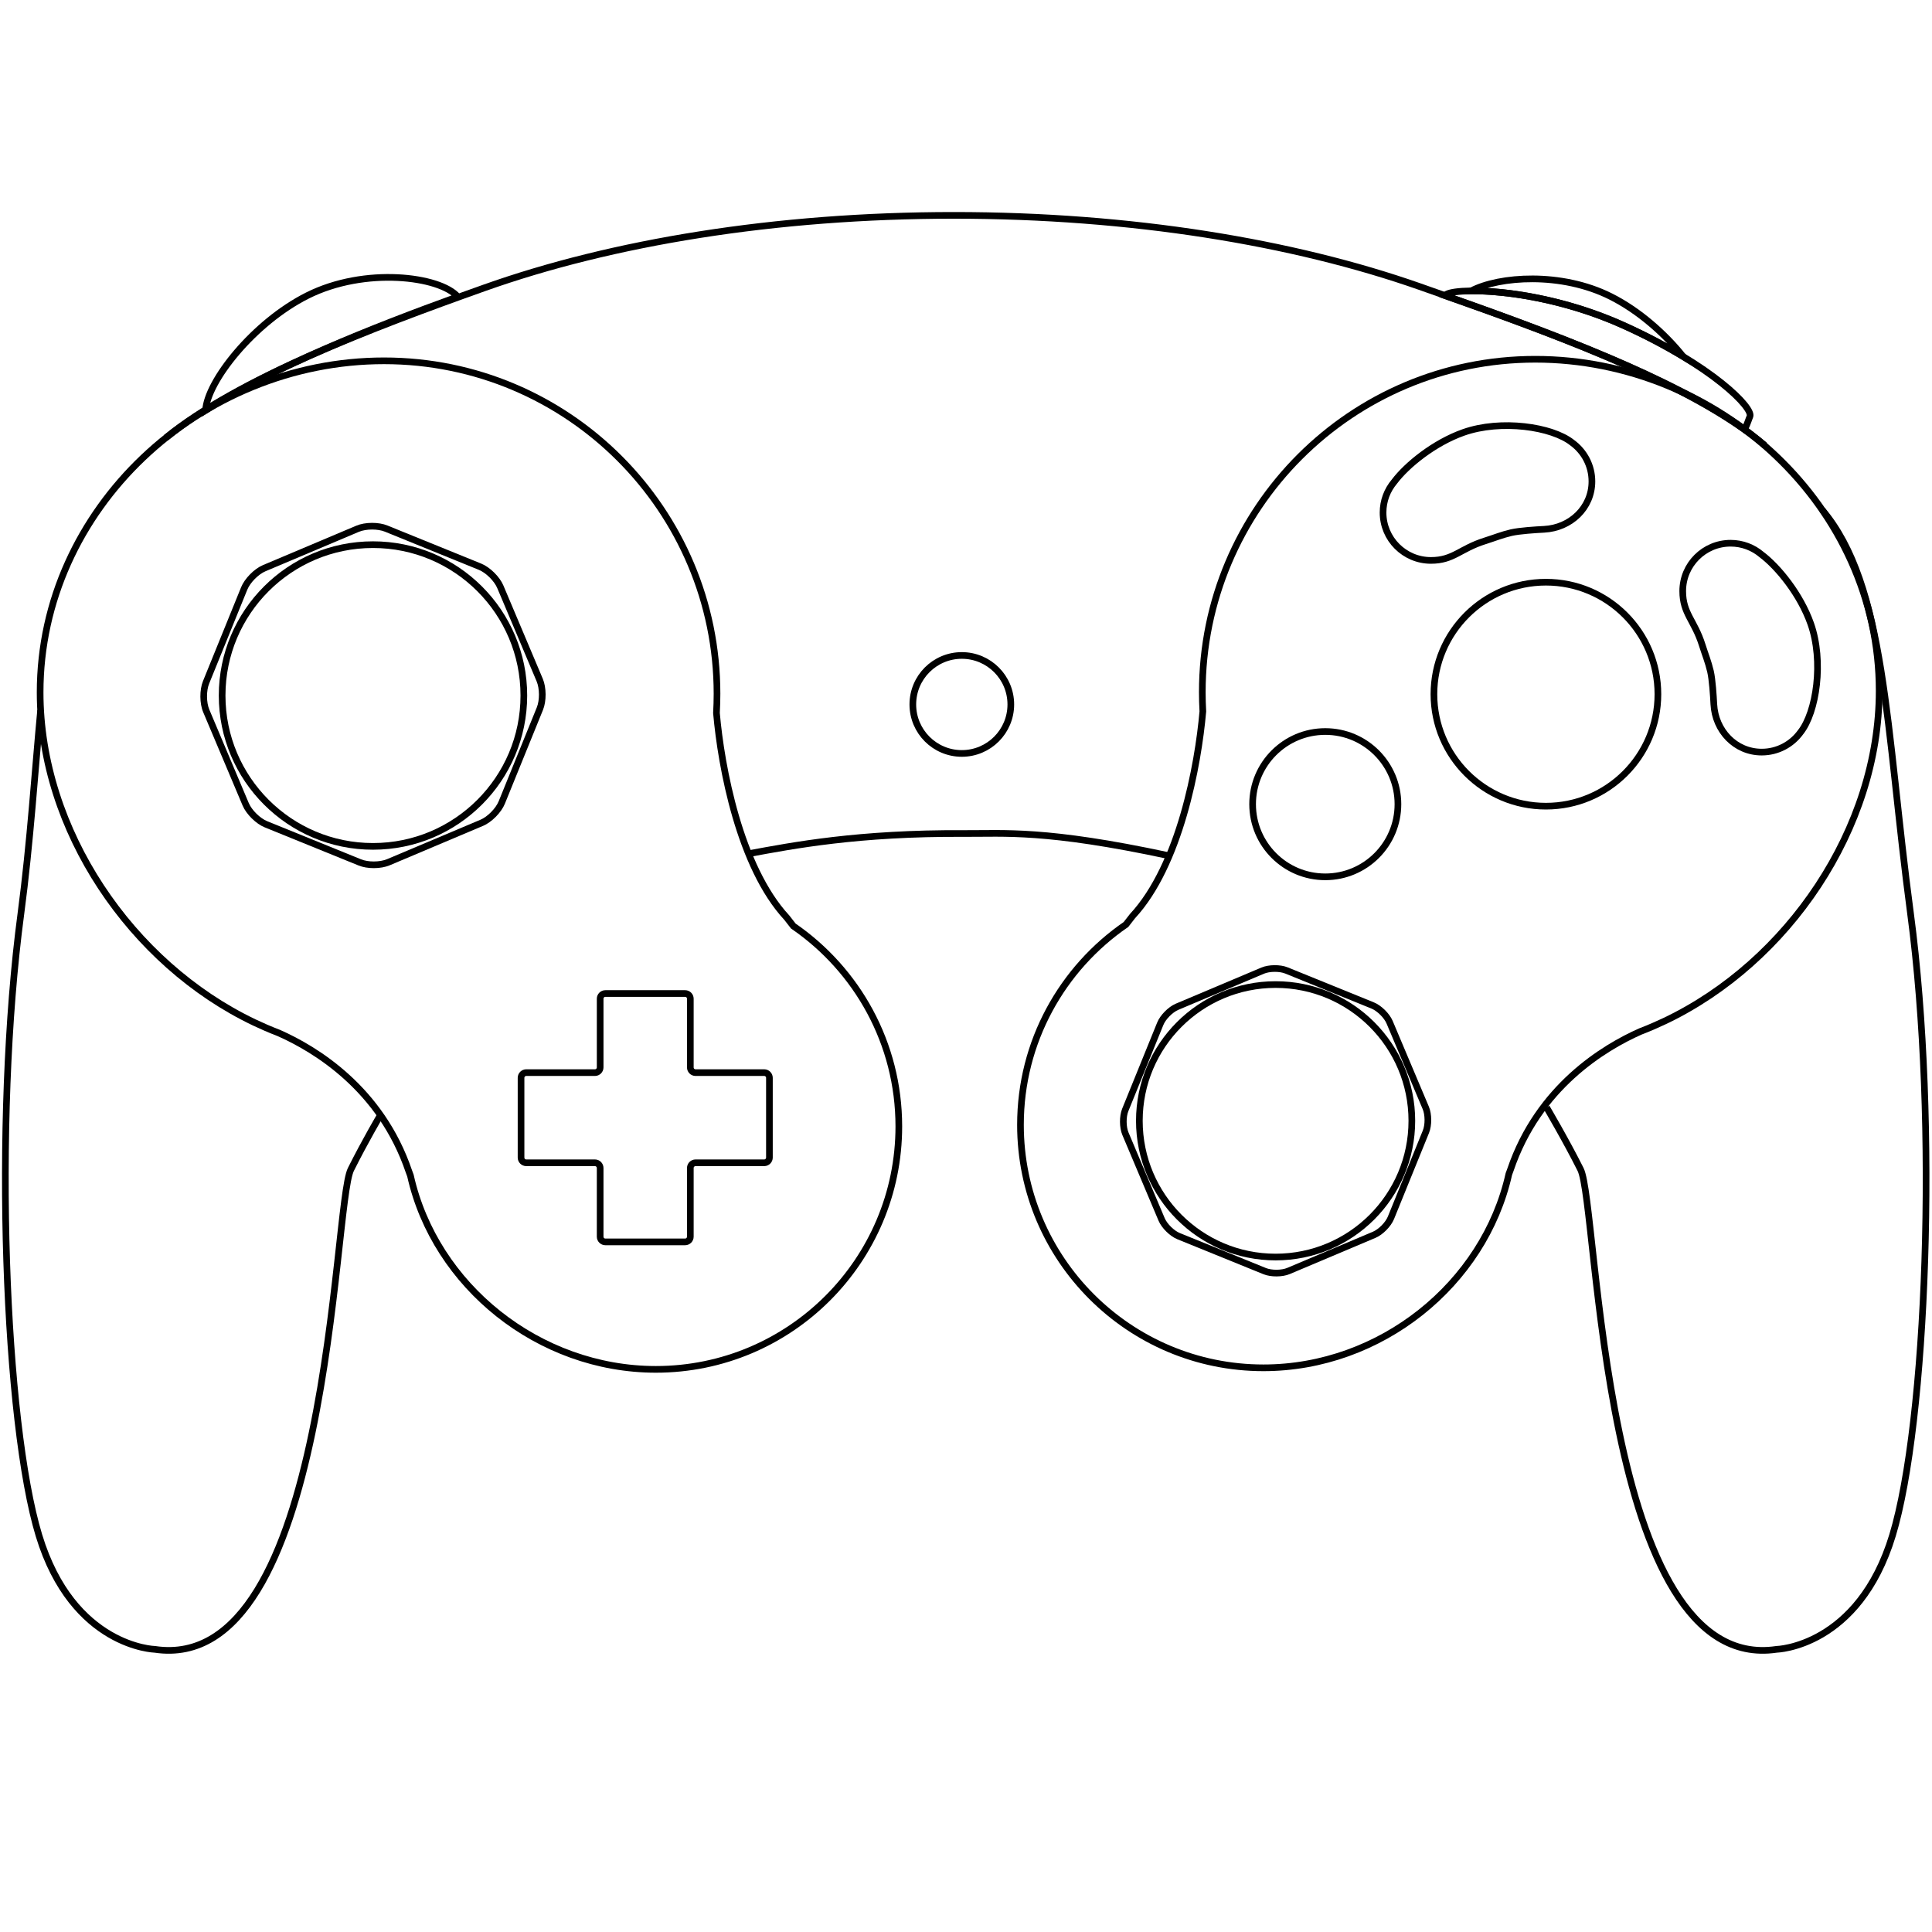 <?xml version="1.0" encoding="utf-8"?>
<!-- Generator: Adobe Illustrator 16.0.0, SVG Export Plug-In . SVG Version: 6.00 Build 0)  -->
<!DOCTYPE svg PUBLIC "-//W3C//DTD SVG 1.1//EN" "http://www.w3.org/Graphics/SVG/1.1/DTD/svg11.dtd">
<svg version="1.1" id="Layer_1" xmlns="http://www.w3.org/2000/svg" xmlns:xlink="http://www.w3.org/1999/xlink" x="0px" y="0px"
	 width="500px" height="500px" viewBox="0 0 500 500" enable-background="new 0 0 500 500" xml:space="preserve">
<g>
	<g>
		<path fill="none" stroke="#000000" stroke-width="1.725" stroke-miterlimit="10" d="M10.514,183.809
			c-1.408,14.758-2.674,34.407-5.097,52.586c-7.247,54.342-4.142,131.973,4.657,160.955c8.799,28.982,30.017,29.502,30.017,29.502
			c45.545,6.727,46.063-114.895,50.72-124.211c3.731-7.465,7.645-14.063,7.645-14.063"/>
		<path fill="none" stroke="#000000" stroke-width="1.725" stroke-miterlimit="10" d="M400.247,286.597
			c0,0,5.067,8.579,8.799,16.044c4.658,9.315,5.177,130.937,50.719,124.211c0,0,21.22-0.52,30.018-29.502
			c8.797-28.981,11.903-106.612,4.657-160.955c-6.438-48.298-6.353-84.856-22.848-104.422"/>
		<path fill="none" stroke="#000000" stroke-width="1.725" stroke-miterlimit="10" d="M456.752,115.286
			c-19.276-16.45-58.512-30.293-89.304-41.106c-32.821-11.525-74.822-18.444-120.601-18.444c-46.2,0-88.552,7.046-121.505,18.764
			c-28.854,10.26-63.825,23.531-82.385,38.784"/>
		<path fill="none" stroke="#000000" stroke-width="1.725" stroke-miterlimit="10" d="M193.722,220.939
			c11.519-2.124,28.352-5.387,55.75-5.226c10.521,0.062,21.085-1.102,53.131,5.764"/>
	</g>
	<path fill="none" stroke="#000000" stroke-width="1.725" stroke-miterlimit="10" d="M427.909,265.564
		c-1.113,0.481-2.237,0.942-3.368,1.375c-9.47,4.195-26.392,14.408-33.647,35.815c-0.126,0.369-0.262,0.727-0.401,1.081
		c-6.383,28.554-33.234,50.156-63.516,50.156c-34.729,0-62.882-28.152-62.882-62.882c0-21.522,10.815-40.516,27.307-51.852
		c0.042-0.055,1.64-2.116,1.686-2.167c12.215-13.178,16.986-39.019,18.205-52.968c-0.09-1.655-0.14-3.314-0.14-4.975
		c0-47.591,38.579-86.171,86.167-86.171c47.592,0,89.008,38.224,89.008,85.815c0,35.604-23.592,70.221-55.403,85.405
		L427.909,265.564z"/>
	<g>
		<path fill="none" stroke="#000000" stroke-width="1.725" stroke-miterlimit="10" d="M333.474,328.925
			c-1.688,0.715-4.466,0.732-6.167,0.044l-22.293-9.056c-1.701-0.691-3.679-2.642-4.392-4.332l-9.359-22.167
			c-0.715-1.691-0.735-4.468-0.043-6.17l9.056-22.294c0.69-1.7,2.641-3.676,4.331-4.392l22.167-9.357
			c1.693-0.715,4.469-0.735,6.17-0.044l22.291,9.055c1.703,0.69,3.678,2.642,4.394,4.332l9.358,22.169
			c0.716,1.691,0.734,4.469,0.042,6.169l-9.056,22.291c-0.691,1.702-2.639,3.679-4.331,4.393L333.474,328.925z"/>
	</g>
	<circle fill="none" stroke="#000000" stroke-width="1.725" stroke-miterlimit="10" cx="342.979" cy="208.121" r="18.805"/>
	<circle fill="none" stroke="#000000" stroke-width="1.725" stroke-miterlimit="10" cx="400.083" cy="179.655" r="28.983"/>
	<path fill="none" stroke="#000000" stroke-width="1.725" stroke-miterlimit="10" d="M399.596,136.985
		c6.835-0.347,12.392-5.549,12.392-12.392c0-4.128-2.02-7.783-5.123-10.035c-5.194-4.143-18.396-6.079-28.115-2.646
		c-7.589,2.681-14.668,8.445-17.901,12.746c-1.816,2.157-2.918,4.942-2.918,7.985c0,6.845,5.549,12.393,12.395,12.393
		c5.842,0,7.51-3.019,14.002-5.06c2.363-0.744,4.344-1.559,6.784-2.129C393.188,137.364,397.465,137.092,399.596,136.985z"/>
	<path fill="none" stroke="#000000" stroke-width="1.725" stroke-miterlimit="10" d="M443.537,182.25
		c0.348,6.835,5.551,12.393,12.395,12.393c4.126,0,7.781-2.021,10.033-5.125c4.143-5.193,6.081-18.394,2.646-28.114
		c-2.682-7.588-8.446-14.666-12.745-17.899c-2.157-1.821-4.943-2.919-7.986-2.919c-6.844,0-12.393,5.549-12.393,12.393
		c0,5.844,3.019,7.512,5.06,14.003c0.745,2.363,1.56,4.343,2.13,6.786C443.159,175.845,443.429,180.122,443.537,182.25z"/>
	<path fill="none" stroke="#000000" stroke-width="1.725" stroke-miterlimit="10" d="M68.802,265.968
		c1.114,0.479,2.237,0.941,3.369,1.374c9.469,4.195,26.39,14.408,33.647,35.816c0.125,0.369,0.26,0.726,0.401,1.079
		c6.381,28.553,33.234,50.155,63.516,50.155c34.729,0,62.881-28.152,62.881-62.88c0-21.521-10.815-40.516-27.304-51.852
		c-0.042-0.055-1.641-2.117-1.686-2.168c-12.216-13.178-16.986-39.018-18.206-52.967c0.09-1.655,0.142-3.313,0.142-4.975
		c0-47.591-38.58-86.17-86.171-86.17s-89.007,38.225-89.007,85.814c0,35.603,23.593,70.223,55.404,85.406L68.802,265.968z"/>
	<g>
		<path fill="none" stroke="#000000" stroke-width="1.725" stroke-miterlimit="10" d="M199.125,278.938
			c0-0.739-0.604-1.344-1.343-1.344h-17.783c-0.739,0-1.344-0.605-1.344-1.345v-17.786c0-0.737-0.604-1.342-1.344-1.342h-20.647
			c-0.739,0-1.345,0.604-1.345,1.342v17.786c0,0.738-0.604,1.345-1.343,1.345H136.19c-0.738,0-1.344,0.603-1.344,1.344v20.648
			c0,0.735,0.605,1.343,1.344,1.343h17.786c0.739,0,1.343,0.605,1.343,1.344v17.782c0,0.74,0.605,1.345,1.345,1.345h20.648
			c0.739,0,1.344-0.604,1.344-1.345v-17.782c0-0.738,0.604-1.344,1.344-1.344h17.783c0.739,0,1.343-0.606,1.343-1.343
			L199.125,278.938L199.125,278.938z"/>
	</g>
	<g>
		<path d="M96.315,137.041c1.192,0,2.379,0.184,3.286,0.552l24.294,9.87c1.854,0.752,4.009,2.878,4.787,4.721l10.202,24.159
			c0.777,1.844,0.798,4.868,0.045,6.722l-9.87,24.296c-0.753,1.854-2.877,4.007-4.721,4.787l-24.159,10.201
			c-0.942,0.397-2.192,0.599-3.437,0.599c-1.192,0-2.379-0.184-3.286-0.551l-24.296-9.87c-1.854-0.753-4.008-2.878-4.787-4.721
			l-10.2-24.161c-0.779-1.843-0.8-4.868-0.046-6.724l9.869-24.295c0.754-1.854,2.878-4.009,4.722-4.787l24.16-10.201
			C93.82,137.24,95.07,137.041,96.315,137.041 M96.315,135.316L96.315,135.316c-1.528,0-2.988,0.26-4.108,0.732L68.047,146.25
			c-2.249,0.949-4.73,3.464-5.648,5.726l-9.869,24.295c-0.919,2.262-0.896,5.795,0.055,8.044l10.201,24.16
			c0.949,2.247,3.464,4.73,5.726,5.648l24.295,9.87c1.078,0.437,2.476,0.679,3.936,0.679c1.529,0,2.988-0.261,4.109-0.733
			l24.159-10.203c2.25-0.95,4.73-3.464,5.648-5.725l9.871-24.297c0.918-2.261,0.893-5.794-0.055-8.043l-10.203-24.159
			c-0.949-2.249-3.464-4.729-5.725-5.649l-24.295-9.869C99.173,135.557,97.776,135.316,96.315,135.316L96.315,135.316z"/>
	</g>
	<circle fill="none" stroke="#000000" stroke-width="1.725" stroke-miterlimit="10" cx="248.918" cy="182.312" r="12.679"/>
	<circle fill="none" stroke="#000000" stroke-width="1.725" stroke-miterlimit="10" cx="96.529" cy="180" r="39.042"/>
	<circle fill="none" stroke="#000000" stroke-width="1.725" stroke-miterlimit="10" cx="330.124" cy="290.063" r="35.26"/>
	<path fill="none" stroke="#000000" stroke-width="1.725" stroke-miterlimit="10" d="M118.472,76.791
		c-4.604-5.31-24.001-7.787-38.906-0.305c-13.965,7.01-25.936,22.204-26.361,29.702C70.655,95.06,95.818,84.982,118.472,76.791z"/>
	<path fill="none" stroke="#000000" stroke-width="1.725" stroke-miterlimit="10" d="M451.526,111.133
		c0.768-1.623,1.082-2.75,1.349-3.336c0.985-2.17-9.706-13.137-32.435-23.464c-22.727-10.328-45.479-9.99-46.466-7.822
		c-0.012,0.03,0.076-0.083,0,0C400.967,86.035,432.514,97.546,451.526,111.133z"/>
	<g>
		<path fill="none" stroke="#000000" stroke-width="1.725" stroke-miterlimit="10" d="M420.44,84.333
			c5.858,2.662,10.908,5.364,15.175,7.949c-4.743-5.908-11.426-11.866-18.777-15.555c-12.782-6.418-28.871-5.254-36.099-1.444
			C389.335,75.195,404.893,77.267,420.44,84.333z"/>
	</g>
</g>
</svg>
